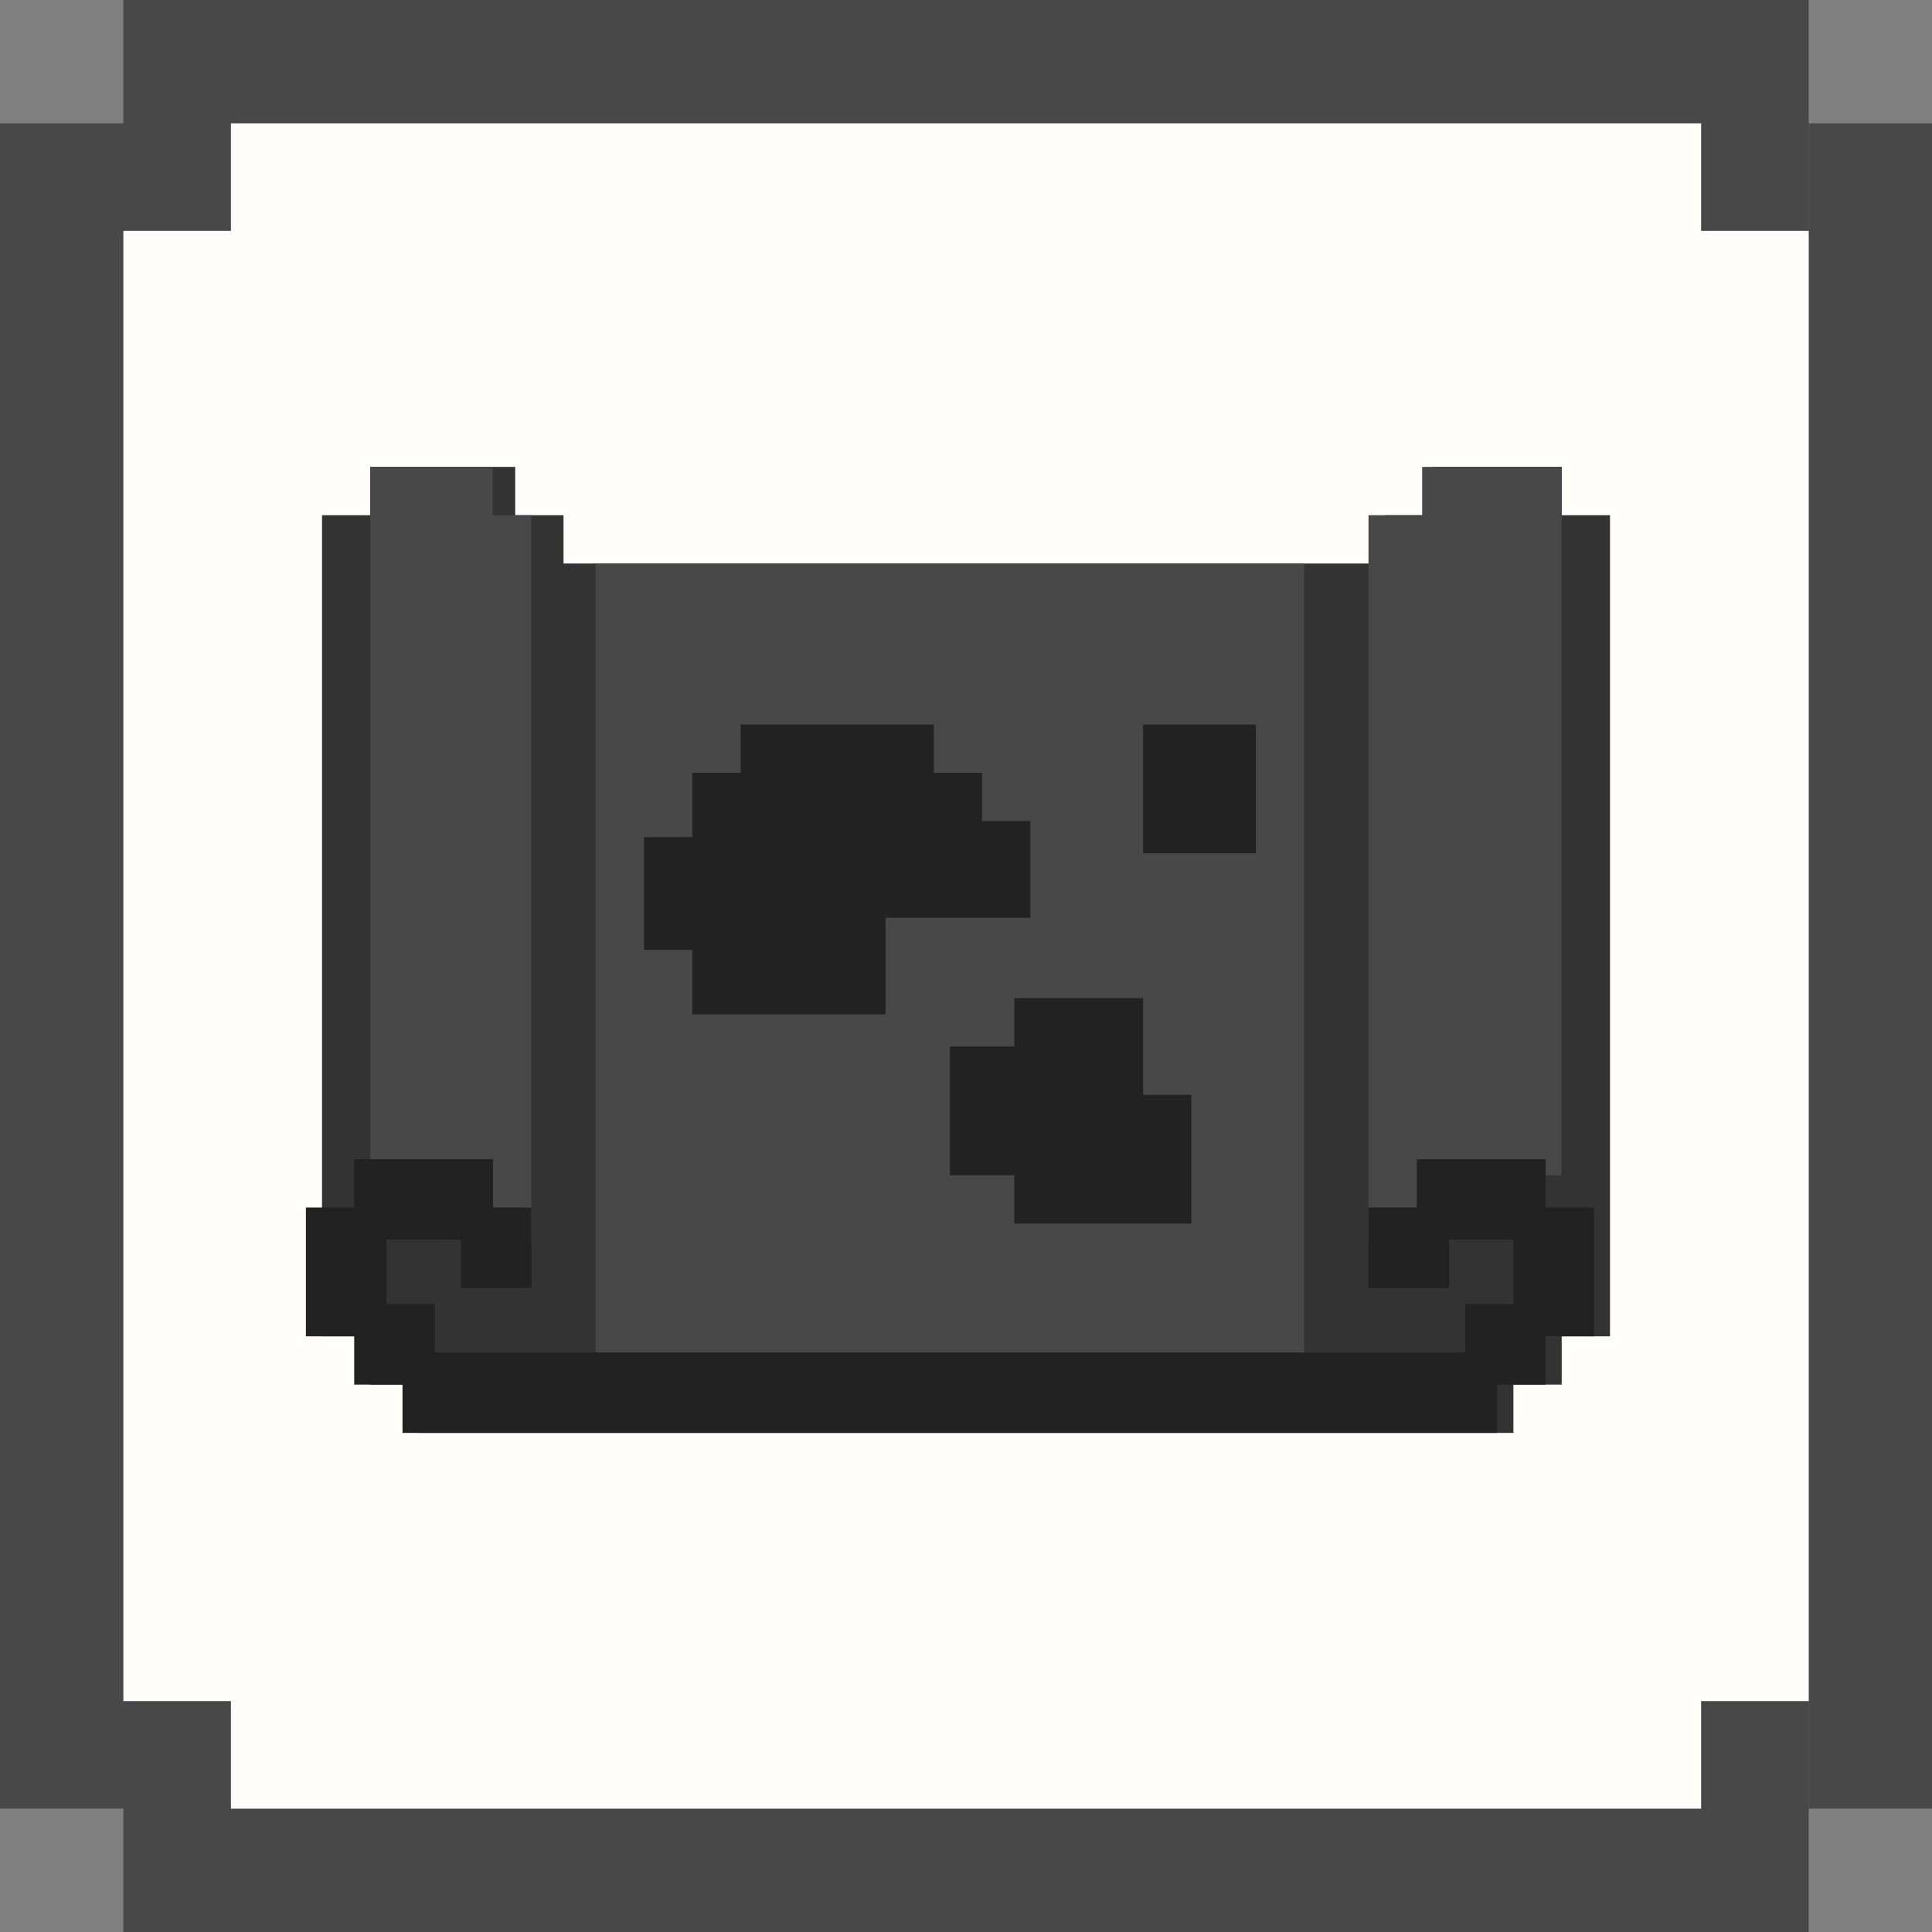 <svg width="60" height="60" viewBox="0 0 60 60" fill="none" xmlns="http://www.w3.org/2000/svg">
<rect x="0" y="0" width="60" height="60" fill="#808080" stroke="none"/>
<g clip-path="url(#clip0_2236_4315)">
<path fill-rule="evenodd" clip-rule="evenodd" d="M3.83 0H56.171V3.83H60V56.17H56.171V60L3.83 60V56.17H0V3.83H3.83V0Z" fill="#484848"/>
<path fill-rule="evenodd" clip-rule="evenodd" d="M7.172 3.83H52.83V7.171H56.171V3.83H56.172V56.17L56.171 56.17V52.829H52.83V56.17L7.172 56.17V52.829H3.831V7.171H7.172V3.83Z" fill="#FFFDF9"/>
<path d="M10.5 41V16.5H12V15H15.5V16.5H17V18H43.5V16.5H45V15H48V16.5H49.5V41H48V42.5H46.5V44H13.5V42.5H12V41H10.5Z" fill="#333333" stroke="#333333"/>
<path d="M19 42V18H40V42H19Z" fill="#484848" stroke="#484848"/>
<path d="M32 31.5V33H30V36H32V37.5H36.5V34.5H35V31.5H32Z" fill="#222222" stroke="#222222"/>
<path d="M36 26V23H38.5V26H36Z" fill="#222222" stroke="#222222"/>
<path d="M12 36V15H14.8V16.5H16V38H14.4V36H12Z" fill="#484848" stroke="#484848"/>
<path d="M48 36V15H44.667V16.5H43V38H44.667V36H48Z" fill="#484848" stroke="#484848"/>
<path d="M20.5 29V26.5H22V24.5H23.5V23H28.5V24.5H30V26H31.5V28H27V31H22V29H20.5Z" fill="#222222" stroke="#222222"/>
<path d="M16 38V39.5H14.812V38H11.5V41H13V42.5H46V41H47.5V38H44.5V39.5H43V38H44.5V36.5H47.5V38H49V41H47.5V42.5H46V44H13V42.5H11.5V41H10V38H11.5V36.5H14.812V38H16Z" fill="#222222"/>
<path d="M14.812 38V39.5H16V38H14.812ZM14.812 38V36.5H11.5V38M14.812 38H11.5M11.5 38V41M11.5 38H10V41H11.5M11.5 41V42.5H13M11.5 41H13V42.5M13 42.5V44H46V42.5M13 42.5H46M46 42.5H47.5V41M46 42.5V41H47.5M47.5 41H49V38H47.5M47.5 41V38M47.5 38V36.5H44.5V38M47.5 38H44.5M44.5 38H43V39.5H44.5V38Z" stroke="#222222"/>
</g>
<defs>
<clipPath id="clip0_2236_4315">
<rect width="60" height="60" fill="white"/>
</clipPath>
</defs>
</svg>
